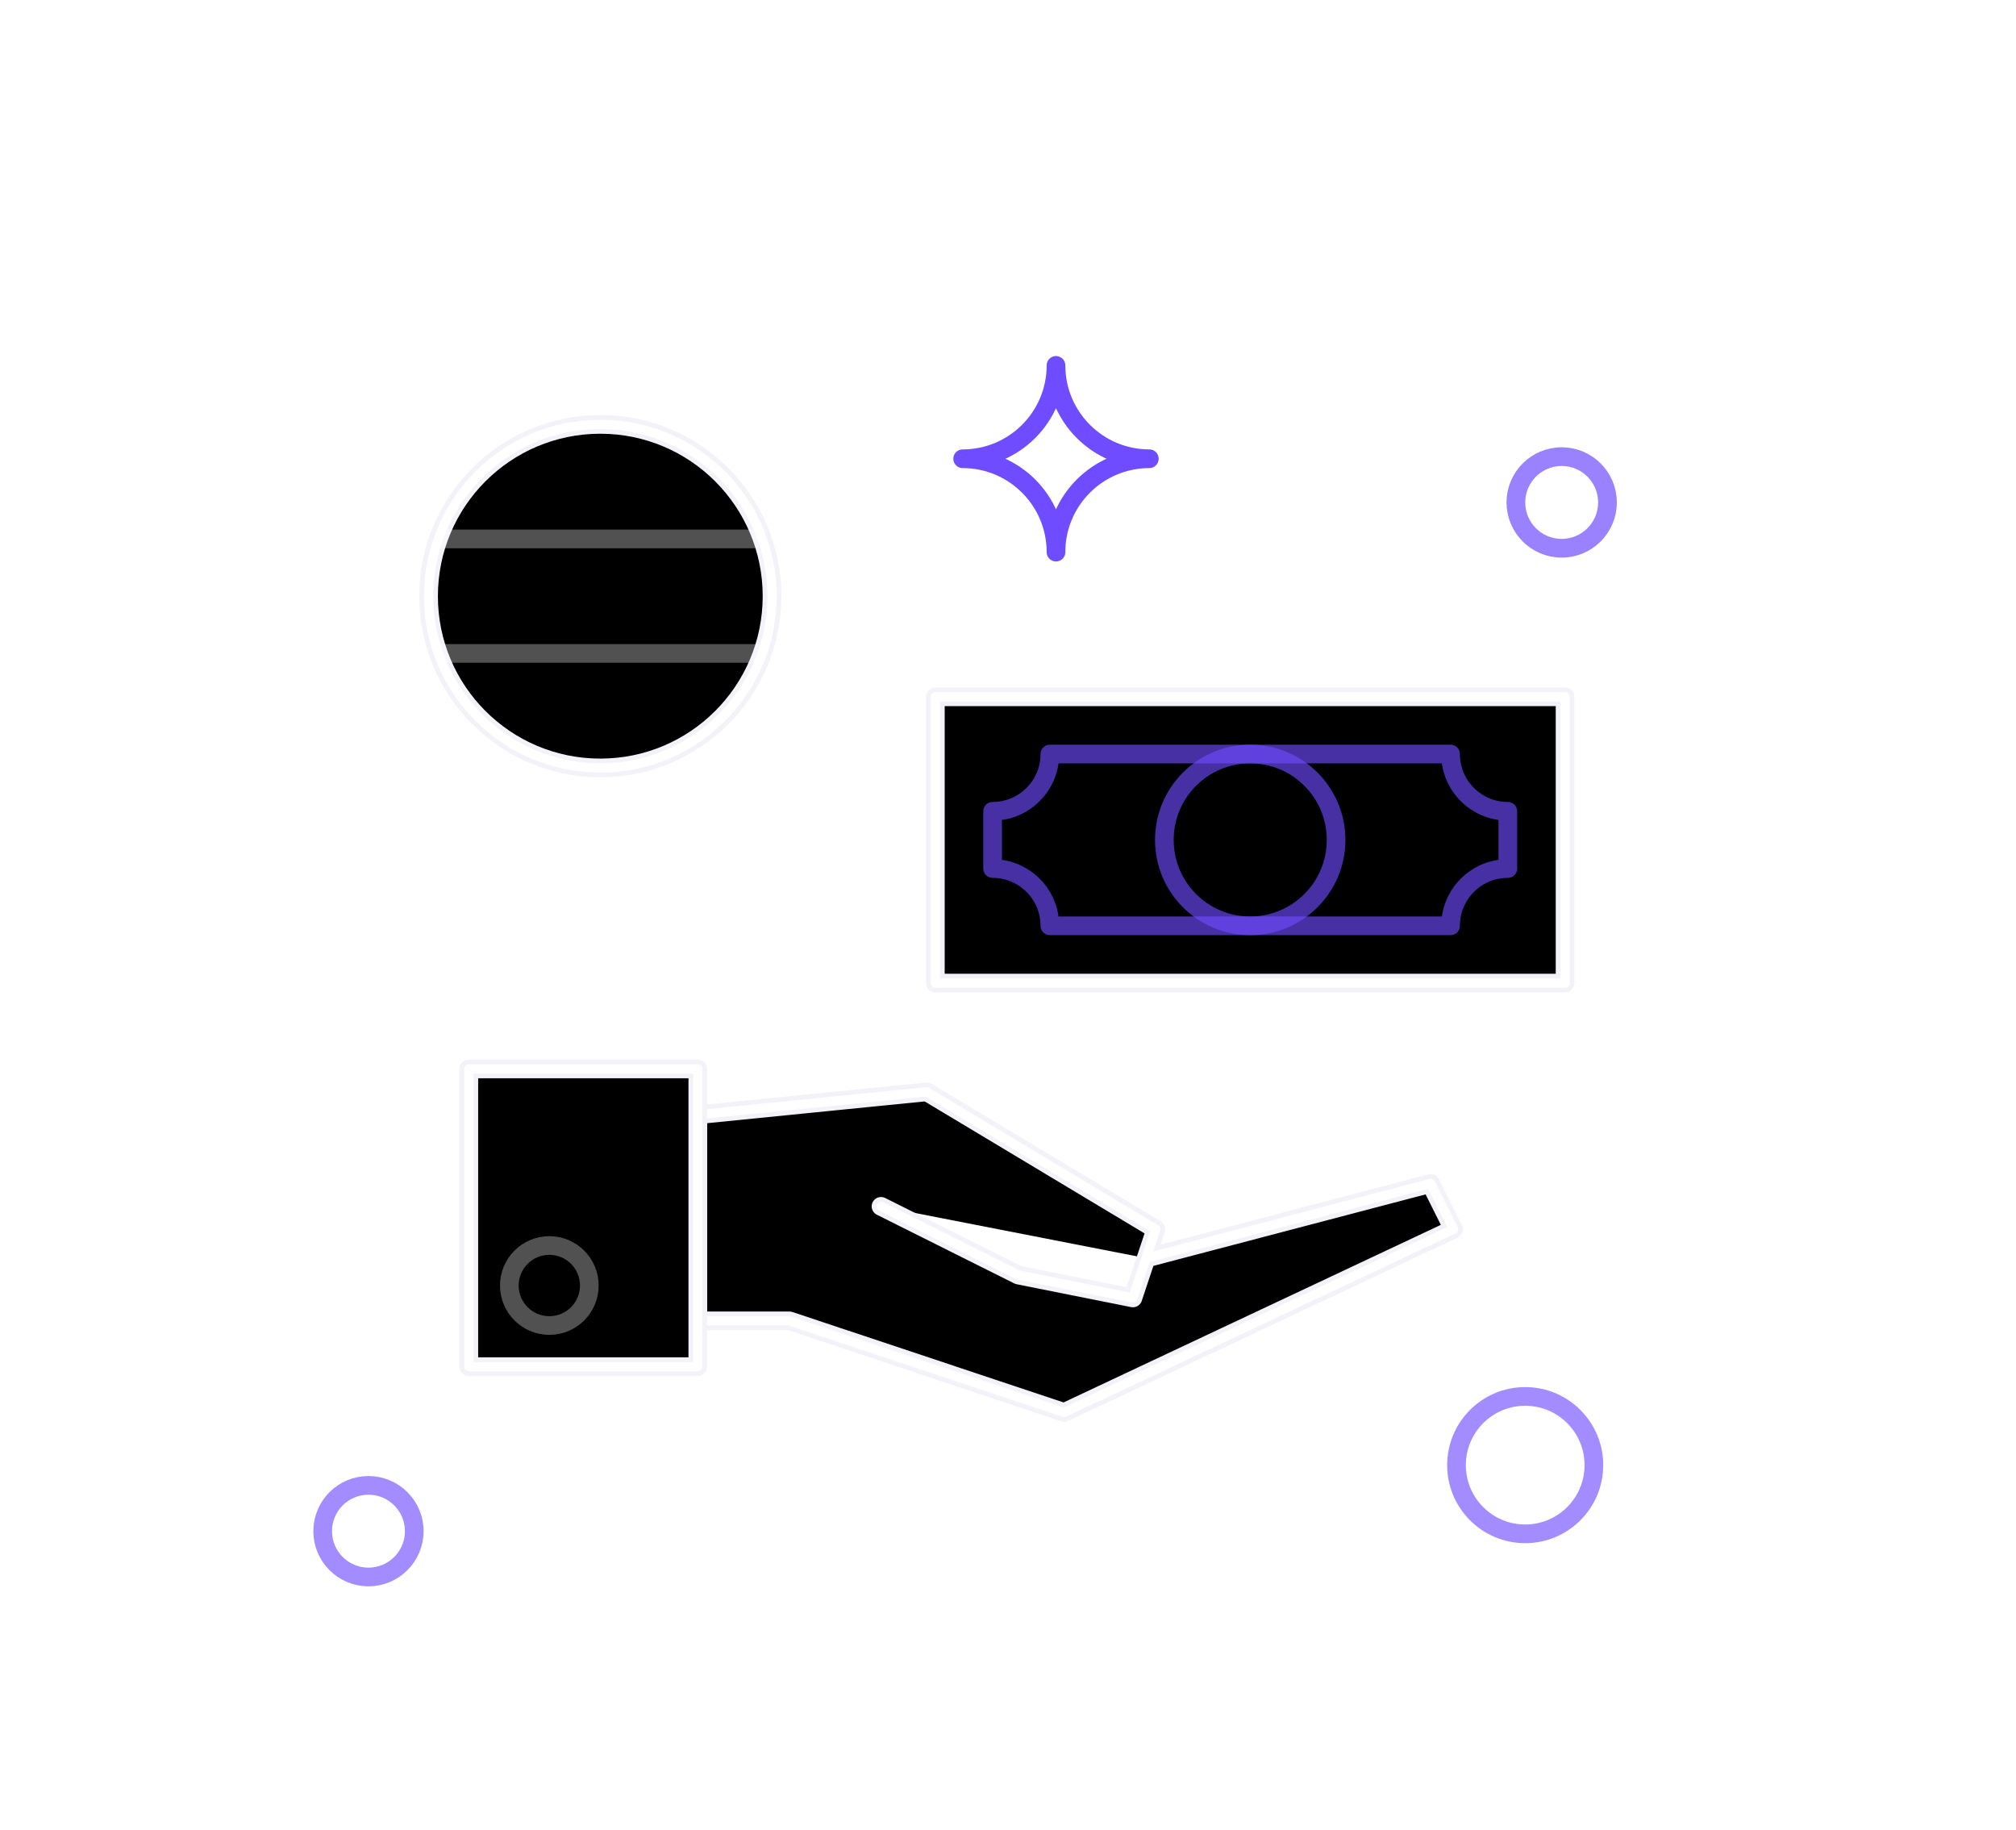 <?xml version="1.0" encoding="UTF-8"?>
<svg width="108px" height="98px" viewBox="0 0 108 98" version="1.1" xmlns="http://www.w3.org/2000/svg" xmlns:xlink="http://www.w3.org/1999/xlink">
    <title>Icons / Applications / Grants and Philanthropy</title>
    <defs>
        <polyline id="path-1" points="34.197 53.616 41.557 57.296 47.69 58.522 48.917 54.842 36.65 47.482 24.383 48.709 24.383 59.749 29.29 59.749 44.01 64.656 64.864 54.842 63.637 52.389 48.401 56.39"></polyline>
        <filter x="-90.2%" y="-212.6%" width="280.8%" height="525.4%" filterUnits="objectBoundingBox" id="filter-2">
            <feMorphology radius="0.5" operator="dilate" in="SourceAlpha" result="shadowSpreadOuter1"></feMorphology>
            <feOffset dx="0" dy="0" in="shadowSpreadOuter1" result="shadowOffsetOuter1"></feOffset>
            <feGaussianBlur stdDeviation="12" in="shadowOffsetOuter1" result="shadowBlurOuter1"></feGaussianBlur>
            <feComposite in="shadowBlurOuter1" in2="SourceAlpha" operator="out" result="shadowBlurOuter1"></feComposite>
            <feColorMatrix values="0 0 0 0 1   0 0 0 0 1   0 0 0 0 1  0 0 0 0.32 0" type="matrix" in="shadowBlurOuter1"></feColorMatrix>
        </filter>
        <polygon id="path-3" points="12.116 62.203 24.383 62.203 24.383 46.256 12.116 46.256"></polygon>
        <filter x="-297.5%" y="-228.9%" width="695.1%" height="557.8%" filterUnits="objectBoundingBox" id="filter-4">
            <feMorphology radius="0.5" operator="dilate" in="SourceAlpha" result="shadowSpreadOuter1"></feMorphology>
            <feOffset dx="0" dy="0" in="shadowSpreadOuter1" result="shadowOffsetOuter1"></feOffset>
            <feGaussianBlur stdDeviation="12" in="shadowOffsetOuter1" result="shadowBlurOuter1"></feGaussianBlur>
            <feComposite in="shadowBlurOuter1" in2="SourceAlpha" operator="out" result="shadowBlurOuter1"></feComposite>
            <feColorMatrix values="0 0 0 0 1   0 0 0 0 1   0 0 0 0 1  0 0 0 0.32 0" type="matrix" in="shadowBlurOuter1"></feColorMatrix>
        </filter>
        <path d="M28.359,20.933 C28.359,26.014 24.24,30.133 19.159,30.133 C14.078,30.133 9.959,26.014 9.959,20.933 C9.959,15.852 14.078,11.732 19.159,11.732 C24.24,11.732 28.359,15.852 28.359,20.933" id="path-5"></path>
        <filter x="-198.4%" y="-198.4%" width="496.7%" height="496.7%" filterUnits="objectBoundingBox" id="filter-6">
            <feMorphology radius="0.5" operator="dilate" in="SourceAlpha" result="shadowSpreadOuter1"></feMorphology>
            <feOffset dx="0" dy="0" in="shadowSpreadOuter1" result="shadowOffsetOuter1"></feOffset>
            <feGaussianBlur stdDeviation="12" in="shadowOffsetOuter1" result="shadowBlurOuter1"></feGaussianBlur>
            <feComposite in="shadowBlurOuter1" in2="SourceAlpha" operator="out" result="shadowBlurOuter1"></feComposite>
            <feColorMatrix values="0 0 0 0 1   0 0 0 0 1   0 0 0 0 1  0 0 0 0.32 0" type="matrix" in="shadowBlurOuter1"></feColorMatrix>
        </filter>
        <polygon id="path-7" points="37.109 41.656 70.843 41.656 70.843 26.322 37.109 26.322"></polygon>
        <filter x="-108.2%" y="-238.0%" width="316.4%" height="576.1%" filterUnits="objectBoundingBox" id="filter-8">
            <feMorphology radius="0.5" operator="dilate" in="SourceAlpha" result="shadowSpreadOuter1"></feMorphology>
            <feOffset dx="0" dy="0" in="shadowSpreadOuter1" result="shadowOffsetOuter1"></feOffset>
            <feGaussianBlur stdDeviation="12" in="shadowOffsetOuter1" result="shadowBlurOuter1"></feGaussianBlur>
            <feComposite in="shadowBlurOuter1" in2="SourceAlpha" operator="out" result="shadowBlurOuter1"></feComposite>
            <feColorMatrix values="0 0 0 0 1   0 0 0 0 1   0 0 0 0 1  0 0 0 0.32 0" type="matrix" in="shadowBlurOuter1"></feColorMatrix>
        </filter>
    </defs>
    <g id="Landing-page" stroke="none" stroke-width="1" fill="none" fill-rule="evenodd" stroke-linejoin="round">
        <g id="Landingpage" transform="translate(-1199, -3077)">
            <g id="Group-8" transform="translate(76, 3060)">
                <g id="Icons-/-Categories-/-Grants-and-Philanthropy" transform="translate(1136, 28)">
                    <g id="Fill-1" stroke-linecap="round">
                        <use fill="black" fill-opacity="1" filter="url(#filter-2)" xlink:href="#path-1"></use>
                        <use stroke="#F2F2F9" stroke-width="1" fill-opacity="0" fill="#F2F2F9" fill-rule="evenodd" xlink:href="#path-1"></use>
                        <use stroke="#FFFFFF" stroke-width="0.5" xlink:href="#path-1"></use>
                    </g>
                    <g id="Stroke-4" stroke-linecap="round">
                        <use fill="black" fill-opacity="1" filter="url(#filter-4)" xlink:href="#path-3"></use>
                        <use stroke="#F2F2F9" stroke-width="1" fill-opacity="0" fill="#F2F2F9" fill-rule="evenodd" xlink:href="#path-3"></use>
                        <use stroke="#FFFFFF" stroke-width="0.5" xlink:href="#path-3"></use>
                    </g>
                    <path d="M72.387,67.477 C72.387,69.509 70.739,71.157 68.707,71.157 C66.674,71.157 65.027,69.509 65.027,67.477 C65.027,65.444 66.674,63.797 68.707,63.797 C70.739,63.797 72.387,65.444 72.387,67.477" id="Fill-5" stroke-opacity="0.64" stroke="#6F4CFF" stroke-width="1"></path>
                    <path d="M73.115,15.912 C73.115,17.267 72.016,18.366 70.662,18.366 C69.307,18.366 68.208,17.267 68.208,15.912 C68.208,14.557 69.307,13.459 70.662,13.459 C72.016,13.459 73.115,14.557 73.115,15.912" id="Fill-9" stroke-opacity="0.64" stroke="#6F4CFF" stroke-width="1"></path>
                    <path d="M73.115,15.912 C73.115,17.267 72.016,18.366 70.662,18.366 C69.307,18.366 68.208,17.267 68.208,15.912 C68.208,14.557 69.307,13.459 70.662,13.459 C72.016,13.459 73.115,14.557 73.115,15.912 Z" id="Stroke-11" stroke-opacity="0.16" stroke="#6F4CFF" stroke-width="1"></path>
                    <path d="M9.192,71.015 C9.192,72.37 8.094,73.468 6.739,73.468 C5.384,73.468 4.286,72.37 4.286,71.015 C4.286,69.66 5.384,68.562 6.739,68.562 C8.094,68.562 9.192,69.66 9.192,71.015" id="Fill-13" stroke-opacity="0.64" stroke="#6F4CFF" stroke-width="1"></path>
                    <path d="M18.571,57.857 C18.571,59.041 17.612,60 16.429,60 C15.245,60 14.286,59.041 14.286,57.857 C14.286,56.674 15.245,55.714 16.429,55.714 C17.612,55.714 18.571,56.674 18.571,57.857" id="Fill-13-Copy" stroke-opacity="0.32" stroke="#FFFFFF" stroke-width="1"></path>
                    <path d="M23.759,20.933 C23.759,26.014 21.7,30.133 19.159,30.133 C16.619,30.133 14.559,26.014 14.559,20.933 C14.559,15.852 16.619,11.732 19.159,11.732 C21.7,11.732 23.759,15.852 23.759,20.933 Z" id="Stroke-17" stroke-opacity="0.32" stroke="#FFFFFF" stroke-width="1"></path>
                    <g id="Fill-19" stroke-linecap="round">
                        <use fill="black" fill-opacity="1" filter="url(#filter-6)" xlink:href="#path-5"></use>
                        <use stroke="#F2F2F9" stroke-width="1" fill-opacity="0" fill="#F2F2F9" fill-rule="evenodd" xlink:href="#path-5"></use>
                        <use stroke="#FFFFFF" stroke-width="0.5" xlink:href="#path-5"></use>
                    </g>
                    <g id="Fill-29" stroke-linecap="round">
                        <use fill="black" fill-opacity="1" filter="url(#filter-8)" xlink:href="#path-7"></use>
                        <use stroke="#F2F2F9" stroke-width="1" fill-opacity="0" fill="#F2F2F9" fill-rule="evenodd" xlink:href="#path-7"></use>
                        <use stroke="#FFFFFF" stroke-width="0.5" xlink:href="#path-7"></use>
                    </g>
                    <path d="M64.709,38.589 C64.709,36.895 66.082,35.522 67.776,35.522 L67.776,32.455 C66.082,32.455 64.709,31.082 64.709,29.388 L43.242,29.388 C43.242,31.082 41.869,32.455 40.175,32.455 L40.175,35.522 C41.869,35.522 43.242,36.895 43.242,38.589 L64.709,38.589 Z" id="Stroke-32" stroke-opacity="0.64" stroke="#6F4CFF" stroke-width="1"></path>
                    <path d="M58.576,33.989 C58.576,36.53 56.516,38.589 53.976,38.589 C51.435,38.589 49.376,36.53 49.376,33.989 C49.376,31.447 51.435,29.388 53.976,29.388 C56.516,29.388 58.576,31.447 58.576,33.989 Z" id="Stroke-33" stroke-opacity="0.64" stroke="#6F4CFF" stroke-width="1"></path>
                    <path d="M43.571,8.571 C43.571,11.333 41.333,13.571 38.571,13.572 C41.333,13.573 43.571,15.812 43.571,18.573 C43.571,15.812 45.809,13.573 48.571,13.572 C45.809,13.571 43.571,11.333 43.571,8.571 Z" id="Stroke-35" stroke="#6F4CFF" stroke-width="1"></path>
                    <line x1="10.482" y1="17.866" x2="27.836" y2="17.866" id="Stroke-25" stroke-opacity="0.32" stroke="#FFFFFF" stroke-width="1"></line>
                    <line x1="10.482" y1="23.999" x2="27.836" y2="23.999" id="Stroke-27" stroke-opacity="0.32" stroke="#FFFFFF" stroke-width="1"></line>
                </g>
            </g>
        </g>
    </g>
</svg>